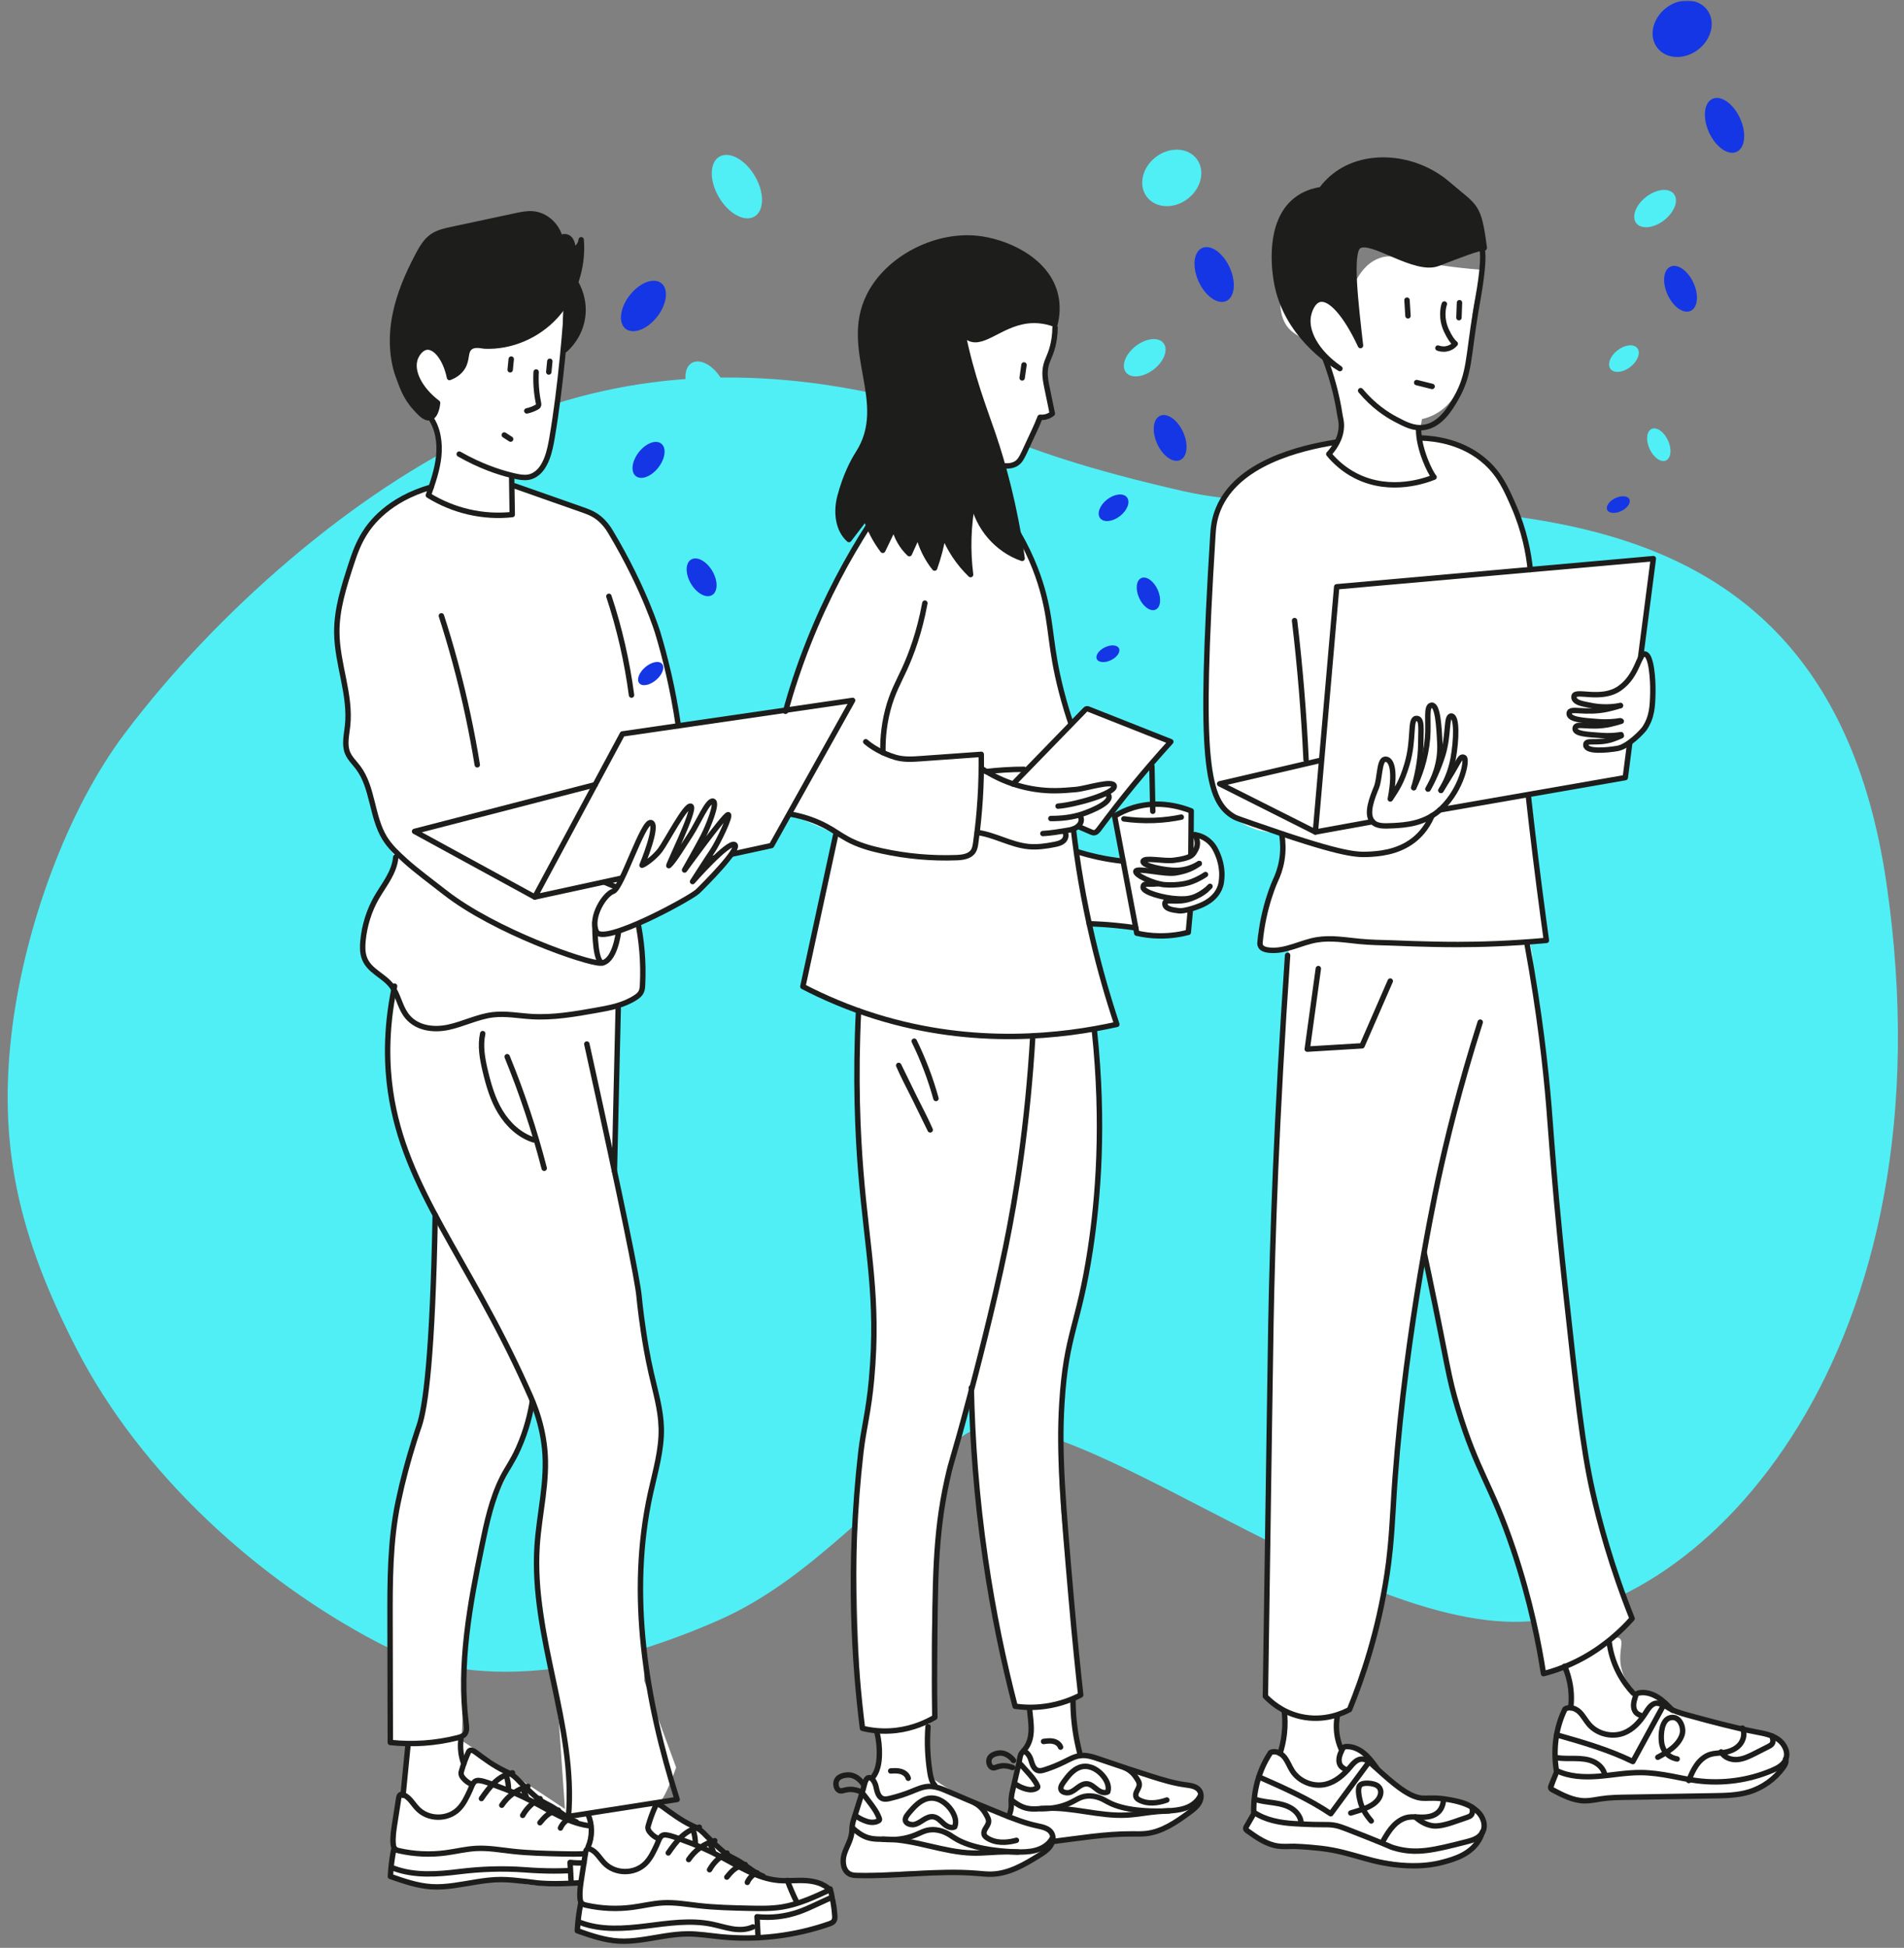 <svg width="528" height="540" viewBox="0 0 528 540" fill="none" xmlns="http://www.w3.org/2000/svg">
<rect x="0" y="0" width="528" height="540" fill="#808080" stroke="none"/>
<mask id="mask0" mask-type="alpha" maskUnits="userSpaceOnUse" x="0" y="0" width="528" height="540">
<rect width="528" height="540" fill="#C4C4C4"/>
</mask>
<g mask="url(#mask0)">
<path d="M328.227 136.184C382.916 148.638 504.351 115.438 523.152 244.987C541.952 374.536 472.998 448.092 421.817 449.597C370.637 451.103 291.013 382.03 267.493 397.784C243.535 413.832 225.623 437.664 199.094 449.253C170.75 461.635 134.291 470.859 104.457 455.181C72.23 438.244 39.307 409.239 21.093 373.68C5.372 342.99 -0.893 317.634 3.483 284.248C7.126 256.457 18.661 224.479 34.572 203.366C59.927 169.723 97.96 136.511 134.252 119.629C169.102 103.418 205.078 101.105 242.74 109.172C271.805 115.398 273.538 123.73 328.227 136.184Z" fill="#50EFF5"/>
<mask id="mask1" mask-type="alpha" maskUnits="userSpaceOnUse" x="0" y="0" width="528" height="540">
<rect width="528" height="540" fill="#C4C4C4"/>
</mask>
<g mask="url(#mask1)">
<path d="M124.26 80.527C122.568 81.512 111.744 87.811 111.604 99.432C111.497 108.633 118.168 114.706 119.346 115.745C120.213 117.33 121.273 119.73 121.701 122.814C122.493 128.599 120.523 133.151 119.581 135.036C107.322 138.721 102.621 145.351 101.037 148.007C99.548 150.503 98.563 153.213 97.343 156.597C95.662 161.257 94.056 165.691 93.627 171.422C93.263 176.263 93.895 180.13 94.901 186.364C95.929 192.737 96.668 193.508 96.529 197.278C96.358 201.841 95.169 203.373 95.951 206.822C96.69 210.078 98.071 210.185 100.234 214.181C103.585 220.372 101.925 223.135 105.041 230.054C105.898 231.94 107.322 234.628 109.741 237.595C108.681 240.209 107.29 243.422 105.512 247.021C103.381 251.316 102.557 252.419 101.733 255.172C100.448 259.435 99.431 262.82 101.047 265.605C102.546 268.186 105.287 268.497 108.628 273.36C108.885 273.734 109.078 274.045 109.206 274.249C108.703 276.626 107.996 280.504 107.686 285.324C106.572 302.687 111.604 316.44 114.495 324.12C115.727 327.397 117.697 332.142 120.652 337.68C120.77 347.877 120.609 364.436 118.671 380.696C117.814 387.819 116.915 392.489 116.562 394.203C114.452 404.7 112.686 407.87 110.887 415.314C108.842 423.733 108.639 430.663 108.232 444.534C108.167 446.762 108.178 454.421 108.21 469.641C108.21 472.405 108.232 480.32 108.242 483.052C109.881 483.234 111.519 483.416 113.157 483.598C112.697 488.3 112.225 493.013 111.765 497.715C111.358 497.683 110.951 497.64 110.544 497.608C110.17 502.546 109.795 507.484 109.42 512.432C109.035 515.014 108.649 517.595 108.275 520.176C111.305 521.387 115.866 522.811 121.498 523.036C128.457 523.315 128.382 521.408 135.909 521.365C144.079 521.312 147.366 523.54 156.659 522.576C158.533 522.383 160.053 522.115 161.006 521.933C161.081 523.85 161.081 525.96 160.942 528.242C160.781 530.813 160.482 533.158 160.107 535.247C167.077 537.518 173.03 537.989 177.741 537.775C181.821 537.593 182.816 537.004 187.999 536.639C195.344 536.125 195.89 537.121 205.462 537.25C205.462 537.25 219.616 537.432 227.422 534.283C229.188 533.565 230.869 532.698 230.869 532.698C231.008 532.623 231.137 532.558 231.276 532.483C232.443 527.128 231.383 524.525 230.131 523.143C226.222 518.805 218.256 523.925 208.577 519.512C205.879 518.281 205.644 517.488 199.798 512.668C195.643 509.24 189.84 504.763 182.42 499.911C184.208 499.547 187.5 490 187.5 490L178.673 466L177.77 427.5L149.993 393.624L151.5 411.5L148.5 432L155 477.5L156.659 501.5L128 482.5L129.5 449.5C129.5 449.5 134.5 417.5 137.5 414.5C140.5 411.5 147.5 389.5 147.5 389.5C147.5 389.5 176.671 438.9 178.673 425.479C180.439 413.622 183.48 406.885 182.538 393.624C182.399 391.718 182.356 392.071 180.193 378.875C177.163 360.345 176.96 357.828 175.279 348.102C174.24 342.072 172.623 333.235 170.3 322.417C170.739 307.839 171.167 293.261 171.606 278.694C173.448 278.233 175.621 277.333 177.056 275.405C180.45 270.853 176.639 264.748 176.703 254.679C176.724 251.284 177.185 246.999 178.801 242.029C190.525 239.48 202.25 236.931 213.974 234.382C215.719 231.479 217.464 228.576 219.199 225.684C223.407 227.527 227.604 229.358 231.811 231.201C228.76 245.296 225.709 259.382 222.657 273.477C227.807 275.716 232.946 277.965 238.096 280.204C236.5 314.5 240.538 337.209 241.79 352.858C242.358 360.023 244.007 368.71 242.283 380.128C241.683 384.102 240.688 388.515 239.574 396.988C239.574 396.988 238.717 403.5 238.107 410.837C237.208 421.741 237.069 446.484 239.189 479.121C240.527 479.474 241.865 479.838 243.204 480.192C243.803 482.816 243.9 485.012 243.868 486.576C243.814 488.964 243.76 491.824 242.133 492.627C241.673 492.852 241.202 492.863 240.859 492.831C237.861 500.2 236.79 504.302 236.415 506.723C236.298 507.505 236.223 508.266 235.912 509.487C235.088 512.646 233.974 513.525 233.857 516.042C233.814 516.91 233.782 518.12 234.552 518.88C235.323 519.619 236.501 519.555 236.962 519.523C238.996 519.405 257.187 518.323 264.95 518.591C271.534 518.816 271.02 520.037 275.11 519.555C282.53 518.677 288.13 514.221 291.738 510.536C299.715 508.78 306.107 508.448 310.518 508.469C313.87 508.491 315.411 508.715 317.906 508.308C324.769 507.184 329.716 502.771 332.842 499.215C332.939 498.133 332.714 497.394 332.521 496.955C330.894 493.281 324.769 494.652 313.923 491.363C312.66 490.978 312.778 490.967 306.439 488.921C303.495 487.968 301.096 487.208 299.544 486.715C298.891 481.488 298.238 476.261 297.584 471.034C293.58 471.966 289.565 472.887 285.56 473.819C286.128 476.014 286.578 479.174 285.56 482.559C284.918 484.69 283.944 486.094 283.558 486.672C281.738 489.446 279.875 494.33 279.725 503.628C276.813 502.632 273.644 501.368 270.303 499.782C265.496 497.49 261.395 494.995 257.99 492.638C257.872 487.411 257.765 482.184 257.647 476.946C258.193 476.657 258.74 476.357 259.286 476.068C258.065 462.079 257.808 444.502 260.57 424.547C262.551 410.259 265.656 397.705 268.975 387.155C269.639 411.887 272.776 438.161 279.565 465.4C280.207 467.97 280.871 470.509 281.556 473.015C283.676 473.315 286.546 473.487 289.875 473.026C294.201 472.426 297.563 471.012 299.747 469.888C297.916 455.299 296.578 442.863 295.614 433.213C293.869 415.775 293.526 409.166 293.741 401.261C294.019 391.257 295.079 383.674 295.764 378.811C298.559 359.209 301.375 357.721 303.655 341.118C305.561 327.258 305.293 315.904 305.111 308.203C304.897 299.195 304.212 291.494 303.516 285.56C305.593 285.035 307.67 284.51 309.737 283.985C307.178 274.677 304.63 265.38 302.071 256.072C306.375 256.457 310.679 256.843 314.994 257.229C315.09 257.721 315.176 258.214 315.272 258.707C316.964 259.328 319.887 260.131 323.527 259.874C326.086 259.692 328.153 259.049 329.577 258.471C329.77 256.35 329.962 254.219 330.155 252.098C331.311 251.937 333.988 251.38 336.076 249.152C339.234 245.789 338.935 240.83 337.65 237.702C337.329 236.92 336.044 234.06 332.982 232.261C332.093 231.736 331.268 231.436 330.68 231.254C330.583 229.112 330.487 226.959 330.38 224.817C328.528 223.981 324.737 222.578 319.801 222.857C314.608 223.156 310.861 225.17 309.137 226.241C309.651 230.429 310.176 234.617 310.69 238.805C306.664 238.141 302.627 237.467 298.602 236.802C298.387 234.21 298.173 231.618 297.959 229.026C299.758 229.647 301.567 230.258 303.366 230.879C310.486 222.471 317.606 214.052 324.727 205.644C316.943 202.613 309.159 199.571 301.375 196.539C299.929 197.91 298.484 199.281 297.038 200.652C295.593 194.408 293.452 185.143 290.796 173.778C287.156 158.161 286.888 157.144 285.775 154.873C280.517 144.14 272.444 138.153 274.532 133.344C274.789 132.754 276.085 129.755 278.58 129.145C279.693 128.877 280.421 129.241 281.481 128.706C283.012 127.945 283.558 126.178 283.847 125.31C284.586 123.082 285.914 120.03 288.451 115.681C289.586 115.338 290.721 114.995 291.845 114.653C289.212 108.151 289.597 103.856 290.486 101.103C290.925 99.732 291.61 98.35 291.963 95.972C292.456 92.577 291.888 89.674 291.321 87.757C263.012 76.082 253.161 77.999 249.553 82.209C245.227 87.254 250.335 95.04 248.097 118.873C247.54 124.775 247.058 129.691 245.174 135.989C241.705 147.6 236.405 154.091 232.068 160.978C227.208 168.69 221.383 180.376 217.85 197.203C207.946 198.542 198.042 199.87 188.138 201.209C186.724 188.12 183.748 178.03 181.35 171.379C179.24 165.541 177.356 161.782 174.551 156.19C169.925 146.957 168.137 145.276 166.788 144.237C163.48 141.709 161.242 141.88 153.511 139.267C148.308 137.499 144.218 135.7 141.648 134.49C141.659 133.568 141.67 132.658 141.68 131.737C142.965 132.24 145.449 132.979 147.762 131.93C150.171 130.837 151.167 128.374 151.606 127.302C153.672 122.204 155.867 105.645 157.323 83.205C146.648 76.146 133.843 74.946 124.26 80.527Z" fill="white"/>
<path d="M349.403 261.416C348.086 259.521 349.424 255.761 352.123 248.231C353.557 244.214 354.296 242.972 354.906 239.951C355.645 236.277 355.549 233.15 355.356 231.093C347.326 230.815 343.289 227.644 341.683 226.112C337.015 221.689 336.298 215.508 335.12 204.058C334.467 197.664 334.456 192.672 334.499 188.109C334.692 170.554 335.816 172.61 335.741 158.504C335.698 150.813 335.27 146.582 337.84 141.109C338.225 140.295 340.013 136.61 343.782 133.022C349.681 127.409 356.62 125.663 363.386 123.96C366.727 123.125 369.511 122.675 371.32 122.439C371.599 119.772 371.738 115.938 370.935 111.428C370.399 108.397 369.564 103.706 366.545 99.196C362.176 92.662 358.001 93.648 355.945 88.742C353.247 82.337 357.241 73.254 360.667 72.954C364.425 72.633 366.084 83.012 370.913 83.044C375.335 83.076 375.325 74.4 382.306 71.647C386.535 69.987 388.88 72.236 402.97 74.004C406.364 74.432 409.191 74.668 411.107 74.807C410.186 77.72 408.966 82.208 408.259 87.832C407.242 95.919 408.313 98.168 406.311 103.781C405.358 106.437 403.259 112.071 397.831 114.899C396.449 115.616 395.186 115.981 394.329 116.184C394.04 117.823 393.751 119.472 393.462 121.111C400.711 121.507 405.54 124.014 407.938 125.503C418.656 132.165 421.739 144.183 422.992 149.024C423.934 152.688 424.255 155.805 424.384 157.861C435.765 156.854 447.136 155.837 458.518 154.83C457.372 163.816 456.226 172.803 455.081 181.79C455.563 181.329 455.927 181.244 456.184 181.276C458.421 181.586 460.659 191.623 457.051 199.388C455.573 202.559 453.443 204.669 451.976 205.89C451.89 206.554 450.744 215.541 450.744 215.541L423.774 220.243C425.465 233.717 427.157 247.192 428.859 260.667C412.285 260.602 399.383 261.063 390.4 261.534C380.849 262.027 371.17 260.624 361.695 262.016C356.512 262.798 351.191 263.966 349.403 261.416Z" fill="white"/>
<path d="M356.144 474.418C356.337 476.1 356.433 478.253 356.144 480.738C355.898 482.848 355.438 484.658 354.966 486.104C354.035 485.312 352.879 485.312 352.365 485.858C351.979 486.265 352.022 486.876 352.043 487.058C351.08 488.429 349.977 490.282 349.12 492.617C347.654 496.612 347.557 500.168 347.686 502.396C347.011 503.703 346.337 505.009 345.662 506.327C346.165 506.905 346.872 507.655 347.804 508.437C348.135 508.716 350.106 510.365 352.193 511.233C355.041 512.411 357.729 511.993 358.917 511.854C360.727 511.64 361.005 511.854 375.374 514.328C392.205 517.242 393.586 517.252 395.471 517.081C405.032 516.213 408.512 512.282 409.422 511.136C410.204 510.162 412.099 507.794 411.51 505.352C410.76 502.246 406.413 500.886 402.709 499.718C399.208 498.615 396.135 498.336 393.993 498.294C391.659 497.394 388.768 496.034 385.717 493.956C383.094 492.167 381.027 490.303 379.443 488.686C379.528 487.465 379.154 486.726 378.939 486.383C377.858 484.68 375.085 484.037 372.173 485.055C371.477 483.512 370.588 481.017 370.556 477.91C370.513 472.994 372.686 470.466 371.723 469.277C370.877 468.217 367.59 468.313 356.144 474.418Z" fill="white"/>
<path d="M434.917 462.336C435.431 463.943 435.945 466.042 436.149 468.538C436.32 470.659 436.213 472.522 436.031 474.033C434.96 473.433 433.825 473.658 433.429 474.301C433.129 474.772 433.29 475.361 433.354 475.543C432.669 477.075 431.951 479.11 431.566 481.563C430.902 485.772 431.502 489.275 432.058 491.438C431.652 492.852 431.245 494.266 430.838 495.68C431.437 496.141 432.283 496.74 433.354 497.34C433.729 497.554 435.988 498.786 438.204 499.225C441.224 499.836 443.783 498.893 444.918 498.518C446.813 497.908 451.727 497.854 461.545 497.747C475.604 497.597 476.118 498.658 481.824 497.447C490.262 495.648 492.799 492.552 493.827 490.849C494.298 490.078 496.097 487.122 495.037 484.53C493.998 481.98 490.733 481.145 485.229 479.795C481.685 478.928 478.698 478.564 476.696 478.392C474.233 477.964 471.128 477.192 467.734 475.746C464.811 474.504 462.423 473.079 460.56 471.794C460.25 471.323 459.533 470.38 458.248 469.77C456.256 468.827 454.382 469.384 453.944 469.534C452.487 468.195 450.592 466.021 449.746 462.957C448.494 458.437 450.442 455.288 449.211 454.26C448.162 453.392 444.96 454.121 434.917 462.336Z" fill="white"/>
<path d="M423.933 260.602C426.385 267.672 424.436 274.141 421.202 284.895C420.196 288.237 410.924 318.207 398.439 317.993C394.713 317.928 392.904 315.218 382.957 302.204C362.143 274.966 357.335 270.146 356.854 259.692" fill="white"/>
<path d="M423.481 261.781C426.993 280.889 428.652 296.131 429.53 306.8C430.023 312.809 430.483 320.049 431.661 333.042C432.079 337.637 432.871 346.12 434.081 357.206C437.282 386.565 438.888 401.24 441.661 413.568C443.546 421.912 446.801 434.187 452.604 448.711C449.767 451.893 445.323 456.134 439.092 459.583C434.948 461.865 431.115 463.193 428.031 463.986C426.8 456.016 424.455 443.827 419.691 429.635C413.598 411.469 409.701 408.384 404.283 390.464C401.489 381.221 401.607 379.014 396.285 353.607C393.244 339.094 390.6 327.376 388.887 319.921" fill="white"/>
<path d="M423.481 261.781C426.993 280.889 428.652 296.131 429.53 306.8C430.023 312.809 430.483 320.049 431.661 333.042C432.079 337.637 432.871 346.12 434.081 357.206C437.282 386.565 438.888 401.24 441.661 413.568C443.546 421.912 446.801 434.187 452.604 448.711C449.767 451.893 445.323 456.134 439.092 459.583C434.948 461.865 431.115 463.193 428.031 463.986C426.8 456.016 424.455 443.827 419.691 429.635C413.598 411.469 409.701 408.384 404.283 390.464C401.489 381.221 401.607 379.014 396.285 353.607C393.244 339.094 390.6 327.376 388.887 319.921" stroke="#1D1E1B" stroke-width="1.5" stroke-miterlimit="10" stroke-linecap="round" stroke-linejoin="round"/>
<path d="M357.065 264.833C353.949 309.917 352.846 344.021 352.429 367.285C352.407 368.614 352.364 371.034 352.022 394.138C351.765 411.351 351.144 453.681 350.908 470.262C352.161 471.59 355.362 474.611 360.491 475.832C367.354 477.46 372.836 474.697 374.239 473.936C377.772 465.292 382.205 452.439 384.646 436.329C385.235 432.42 385.813 427.643 386.38 417.435C388.714 375.672 397.216 334.488 398.768 327.247C401.092 316.472 404.754 301.348 410.482 283.364" fill="white"/>
<path d="M357.065 264.833C353.949 309.917 352.846 344.021 352.429 367.285C352.407 368.614 352.364 371.034 352.022 394.138C351.765 411.351 351.144 453.681 350.908 470.262C352.161 471.59 355.362 474.611 360.491 475.832C367.354 477.46 372.836 474.697 374.239 473.936C377.772 465.292 382.205 452.439 384.646 436.329C385.235 432.42 385.813 427.643 386.38 417.435C388.714 375.672 397.216 334.488 398.768 327.247C401.092 316.472 404.754 301.348 410.482 283.364" stroke="#1D1E1B" stroke-width="1.5" stroke-miterlimit="10" stroke-linecap="round" stroke-linejoin="round"/>
<path d="M365.589 268.518C364.561 275.962 363.543 283.406 362.516 290.851C367.58 290.54 372.644 290.24 377.709 289.93C380.321 283.942 382.934 277.954 385.536 271.978" stroke="#1D1E1B" stroke-width="1.5" stroke-miterlimit="10" stroke-linecap="round" stroke-linejoin="round"/>
<path d="M459.016 472.212C457.731 472.565 456.971 473.851 456.264 474.975C454.797 477.289 452.87 479.442 450.322 480.438C447.014 481.734 442.934 480.717 440.621 478.017C439.679 476.914 439.015 475.564 437.955 474.568C436.895 473.572 435.193 473.004 433.983 473.808C431.413 479.056 430.685 485.055 431.606 490.828C435.139 492.574 439.251 492.745 443.18 492.445C447.11 492.135 451.018 491.385 454.958 491.406C457.817 491.417 460.654 491.845 463.459 492.37C465.815 492.82 468.16 493.345 470.537 493.656C477.593 494.577 484.884 493.591 491.426 490.806C492.936 490.164 494.531 489.318 495.184 487.807C496.041 485.826 494.874 483.437 493.107 482.195C491.34 480.952 489.135 480.556 487.004 480.149C480.708 478.928 474.509 477.235 468.331 475.554C466.168 474.965 463.963 474.354 462.11 473.101C461.447 472.662 459.787 471.998 459.016 472.212Z" stroke="#1D1E1B" stroke-width="1.5" stroke-miterlimit="10" stroke-linecap="round" stroke-linejoin="round"/>
<path d="M455.44 475.801C454.958 475.511 454.402 475.361 453.963 475.019C453.299 474.505 453.01 473.626 453.01 472.78C453.01 471.945 453.267 471.12 453.513 470.327C453.609 470.038 453.706 469.727 453.941 469.545C454.113 469.417 454.327 469.363 454.541 469.32C456.329 468.988 458.181 469.567 459.723 470.531C461.265 471.495 462.539 472.823 463.792 474.13" stroke="#1D1E1B" stroke-width="1.5" stroke-miterlimit="10" stroke-linecap="round" stroke-linejoin="round"/>
<path d="M431.691 480.952C438.876 482.998 446.103 485.065 452.806 488.354C455.611 483.212 458.405 478.071 461.211 472.93" stroke="#1D1E1B" stroke-width="1.5" stroke-miterlimit="10" stroke-linecap="round" stroke-linejoin="round"/>
<path d="M431.658 487.271C433.35 487.571 435.084 487.475 436.808 487.496C438.532 487.518 440.288 487.657 441.862 488.364C443.425 489.071 444.785 490.453 445.053 492.156C445.063 492.241 445.224 492.113 445.128 492.081" stroke="#1D1E1B" stroke-width="1.5" stroke-miterlimit="10" stroke-linecap="round" stroke-linejoin="round"/>
<path d="M468.311 493.613C468.921 492.102 469.574 490.581 470.527 489.253C471.48 487.936 472.786 486.8 474.36 486.34C475.463 486.018 476.63 486.029 477.765 485.879C479.457 485.665 481.159 485.044 482.326 483.801C483.493 482.559 483.986 480.599 483.204 479.078" stroke="#1D1E1B" stroke-width="1.5" stroke-miterlimit="10" stroke-linecap="round" stroke-linejoin="round"/>
<path d="M491.373 481.241C491.608 481.948 491.844 482.773 491.437 483.405C491.201 483.78 490.784 483.994 490.388 484.197C489.167 484.819 487.957 485.429 486.737 486.051C485.163 486.843 483.546 487.657 481.79 487.796C480.034 487.936 478.096 487.229 477.293 485.676" stroke="#1D1E1B" stroke-width="1.5" stroke-miterlimit="10" stroke-linecap="round" stroke-linejoin="round"/>
<path d="M431.615 491.374C431.123 492.584 430.63 493.795 430.138 495.005C430.052 495.219 429.956 495.466 430.031 495.69C430.106 495.948 430.373 496.097 430.609 496.226C433.404 497.704 436.337 499.214 439.496 499.236C441.016 499.247 442.526 498.904 444.036 498.679C446.487 498.315 448.982 498.272 451.455 498.24C459.357 498.111 467.27 497.972 475.171 497.843C478.469 497.79 481.81 497.726 484.968 496.783C488.791 495.637 492.206 493.195 494.53 489.949C495.022 489.264 495.472 488.407 495.161 487.625" stroke="#1D1E1B" stroke-width="1.5" stroke-miterlimit="10" stroke-linecap="round" stroke-linejoin="round"/>
<path d="M377.375 487.679C376.058 487.85 375.127 489.028 374.27 490.046C372.504 492.134 370.298 494.009 367.643 494.651C364.184 495.487 360.287 493.923 358.36 490.924C357.578 489.703 357.096 488.278 356.186 487.143C355.266 486.008 353.67 485.215 352.353 485.847C349.088 490.699 347.556 496.547 347.674 502.385C350.94 504.602 354.987 505.33 358.917 505.566C368.178 506.112 367.932 505.545 370.726 506.145C371.776 506.369 374.281 507.366 379.26 509.347C386.187 512.1 385.363 511.939 386.476 512.271C392.708 514.146 397.515 512.925 406.927 510.525C408.458 510.14 410.16 509.551 411.06 508.062C412.184 506.209 411.338 503.692 409.764 502.214C408.19 500.746 406.541 499.932 404.004 499.354C396.113 497.565 395.567 499.343 392.023 497.918C388.746 496.601 385.299 493.484 380.298 488.975C379.87 488.578 378.746 487.496 377.375 487.679Z" stroke="#1D1E1B" stroke-width="1.5" stroke-miterlimit="10" stroke-linecap="round" stroke-linejoin="round"/>
<path d="M373.352 490.743C372.923 490.389 372.388 490.164 371.992 489.768C371.403 489.168 371.232 488.258 371.349 487.422C371.467 486.587 371.831 485.815 372.185 485.055C372.313 484.776 372.463 484.487 372.72 484.337C372.902 484.23 373.127 484.209 373.341 484.198C375.15 484.112 376.917 484.937 378.309 486.105C379.701 487.272 380.782 488.761 381.842 490.228" stroke="#1D1E1B" stroke-width="1.5" stroke-miterlimit="10" stroke-linecap="round" stroke-linejoin="round"/>
<path d="M349.119 492.617C355.961 495.626 362.835 498.658 369.034 502.824C372.514 498.111 375.983 493.398 379.463 488.696" stroke="#1D1E1B" stroke-width="1.5" stroke-miterlimit="10" stroke-linecap="round" stroke-linejoin="round"/>
<path d="M348.23 498.872C349.869 499.397 351.603 499.547 353.306 499.804C355.008 500.061 356.732 500.436 358.188 501.357C359.644 502.278 360.8 503.831 360.833 505.545C360.833 505.631 361.004 505.524 360.918 505.481" stroke="#1D1E1B" stroke-width="1.5" stroke-miterlimit="10" stroke-linecap="round" stroke-linejoin="round"/>
<path d="M383.662 510.15C384.476 508.737 385.322 507.323 386.457 506.134C387.581 504.956 389.037 504.013 390.643 503.767C391.778 503.595 392.934 503.767 394.08 503.777C395.868 503.799 397.624 503.552 398.887 502.331C399.241 501.999 400.172 500.971 400.311 498.893" stroke="#1D1E1B" stroke-width="1.5" stroke-miterlimit="10" stroke-linecap="round" stroke-linejoin="round"/>
<path d="M408.201 501.036C408.34 501.775 408.458 502.621 407.976 503.189C407.687 503.531 407.248 503.681 406.831 503.831C405.546 504.281 404.25 504.72 402.965 505.159C399.989 506.188 398.361 506.241 397.837 506.209C396.895 506.156 394.817 505.845 392.473 503.713" stroke="#1D1E1B" stroke-width="1.5" stroke-miterlimit="10" stroke-linecap="round" stroke-linejoin="round"/>
<path d="M347.621 502.921C346.968 504.056 346.315 505.181 345.662 506.316C345.544 506.52 345.426 506.745 345.458 506.98C345.501 507.248 345.737 507.43 345.951 507.58C348.521 509.423 351.219 511.318 354.345 511.779C355.855 511.993 357.386 511.865 358.917 511.854C358.917 511.854 362.129 511.94 366.337 512.422C375.32 513.461 380.385 516.813 390.321 517.21C394.068 517.36 397.205 517.038 400.257 516.213C403.233 515.41 407.827 514.103 410.139 510.076C410.653 509.198 410.932 508.394 411.082 507.859" stroke="#1D1E1B" stroke-width="1.5" stroke-miterlimit="10" stroke-linecap="round" stroke-linejoin="round"/>
<path d="M354.967 486.104C355.438 484.669 355.898 482.858 356.145 480.738C356.434 478.253 356.337 476.089 356.145 474.418" stroke="#1D1E1B" stroke-width="1.5" stroke-miterlimit="10" stroke-linecap="round" stroke-linejoin="round"/>
<path d="M372.003 485.097C371.382 483.705 370.643 481.552 370.6 478.874C370.579 477.707 370.686 476.668 370.847 475.79" stroke="#1D1E1B" stroke-width="1.5" stroke-miterlimit="10" stroke-linecap="round" stroke-linejoin="round"/>
<path d="M435.57 473.454C435.719 472.33 435.794 471.012 435.709 469.556C435.537 466.321 434.649 463.707 433.867 461.929" stroke="#1D1E1B" stroke-width="1.5" stroke-miterlimit="10" stroke-linecap="round" stroke-linejoin="round"/>
<path d="M452.903 469.384C451.704 468.099 450.258 466.289 448.995 463.911C447.207 460.547 446.532 457.43 446.254 455.32" stroke="#1D1E1B" stroke-width="1.5" stroke-miterlimit="10" stroke-linecap="round" stroke-linejoin="round"/>
<path d="M311.662 227.012C314.018 227.344 316.876 227.569 320.099 227.441C322.937 227.323 325.453 226.969 327.583 226.53" stroke="#1D1D1B" stroke-width="1.5" stroke-miterlimit="10" stroke-linecap="round" stroke-linejoin="round"/>
<path d="M231.799 231.211C228.748 245.307 225.696 259.392 222.645 273.488C228.501 276.53 235.268 279.454 242.924 281.832C270.344 290.326 294.895 287.284 309.714 283.985C307.315 276.798 305.024 268.904 303.011 260.345C300.431 249.367 298.75 239.105 297.658 229.808" stroke="#1D1D1B" stroke-width="1.5" stroke-miterlimit="10" stroke-linecap="round" stroke-linejoin="round"/>
<path d="M286.413 287.166C284.968 311.866 281.766 331.564 278.907 345.553C275.481 362.359 270.31 381.939 268.918 387.176C263.918 406.092 264.143 403.554 262.654 410.259C259.207 425.811 259.346 438.975 259.164 460.815C259.11 467.178 259.174 472.458 259.239 476.079C256.915 477.439 253.232 479.164 248.5 479.721C244.677 480.17 241.444 479.699 239.174 479.142C236.947 461.404 235.062 434.766 238.713 402.718C239.474 396.013 240.876 391.45 241.69 382.399C243.735 359.713 240.502 347.16 238.703 324.741C237.868 314.383 237.14 299.131 238.082 280.226" stroke="#1D1D1B" stroke-width="1.5" stroke-miterlimit="10" stroke-linecap="round" stroke-linejoin="round"/>
<path d="M283.965 101.167C283.794 102.367 283.622 103.567 283.451 104.766" stroke="#1D1D1B" stroke-width="1.5" stroke-miterlimit="10" stroke-linecap="round" stroke-linejoin="round"/>
<path d="M380.617 227.783C375.338 228.736 370.06 229.69 364.781 230.654" stroke="#1D1D1B" stroke-width="1.5" stroke-miterlimit="10" stroke-linecap="round" stroke-linejoin="round"/>
<path d="M451.954 205.922C451.536 209.136 451.129 212.36 450.712 215.573C433.57 218.561 416.417 221.55 399.275 224.538" stroke="#1D1D1B" stroke-width="1.5" stroke-miterlimit="10" stroke-linecap="round" stroke-linejoin="round"/>
<path d="M454.922 182.443C456.11 173.253 457.299 164.063 458.487 154.873L370.679 162.671L364.769 230.654C355.925 226.198 347.081 221.753 338.227 217.297C347.649 215.102 357.071 212.917 366.493 210.721" stroke="#1D1D1B" stroke-width="1.5" stroke-miterlimit="10" stroke-linecap="round" stroke-linejoin="round"/>
<path d="M367.424 99.389C369.094 103.77 370.679 109.093 371.6 115.242C371.674 115.766 372.017 116.784 371.974 118.166C371.889 121.583 369.972 124.26 368.495 125.878C370.058 127.763 372.488 130.151 376.011 131.929C385.765 136.867 395.722 133.065 397.682 132.272C396.611 131.073 393.394 124.463 393.394 119.105" stroke="#1D1D1B" stroke-width="1.5" stroke-miterlimit="10" stroke-linecap="round" stroke-linejoin="round"/>
<path d="M377.32 108.299C380.89 112.581 384.6 114.955 387.03 116.238C389.782 117.703 392.072 118.85 394.75 118.509C399.416 117.93 402.201 113.172 403.867 110.241C407.62 103.62 407.136 98.816 409.211 86.505C410.093 81.293 411.609 73.566 411.073 69.28" stroke="#1D1D1B" stroke-width="1.5" stroke-miterlimit="10" stroke-linecap="round" stroke-linejoin="round"/>
<path d="M390.178 83.209C390.263 84.655 390.36 86.112 390.445 87.558" stroke="#1D1D1B" stroke-width="1.5" stroke-miterlimit="10" stroke-linecap="round" stroke-linejoin="round"/>
<path d="M404.732 83.917C404.678 85.299 404.636 86.691 404.582 88.073" stroke="#1D1D1B" stroke-width="1.5" stroke-miterlimit="10" stroke-linecap="round" stroke-linejoin="round"/>
<path d="M398.75 96.491C399.103 96.62 400.024 96.92 401.159 96.695C402.572 96.416 403.354 95.538 403.557 95.292C402.744 94.649 401.984 93.463 401.159 91.739C399.51 88.29 400.206 85.116 400.538 84.281" stroke="#1D1D1B" stroke-width="1.5" stroke-miterlimit="10" stroke-linecap="round" stroke-linejoin="round"/>
<path d="M392.857 106.059C394.284 106.416 395.717 106.773 397.144 107.13" stroke="#1D1D1B" stroke-width="1.5" stroke-miterlimit="10" stroke-linecap="round" stroke-linejoin="round"/>
<path d="M370.295 122.611C360.509 124.164 343.067 128.384 337.842 141.12C336.632 144.065 336.461 146.539 336.354 148.189C332.425 211.342 334.545 222.224 342.425 226.562C342.8 226.766 344.395 227.323 347.596 228.437C370.798 236.534 375.616 237.038 379.385 236.845C381.901 236.716 387.437 236.47 391.987 232.925C393.262 231.939 395.521 229.872 397.127 226.134" stroke="#1D1D1B" stroke-width="1.5" stroke-miterlimit="10" stroke-linecap="round" stroke-linejoin="round"/>
<path d="M394.125 121.422C398.001 121.561 405.935 122.461 412.241 128.299C416.01 131.78 417.712 135.647 419.672 140.092C422.777 147.129 423.912 153.491 424.372 157.915" stroke="#1D1D1B" stroke-width="1.5" stroke-miterlimit="10" stroke-linecap="round" stroke-linejoin="round"/>
<path d="M358.998 172.043C360.518 184.865 361.578 197.739 362.189 210.636" stroke="#1D1D1B" stroke-width="1.5" stroke-miterlimit="10" stroke-linecap="round" stroke-linejoin="round"/>
<path d="M355.519 231.757C355.755 233.321 355.926 235.677 355.466 238.462C355.07 240.84 354.341 242.715 353.731 244C353.731 244 350.262 251.412 349.406 261.416C349.384 261.716 349.406 262.273 349.952 262.744C350.412 263.151 351.226 263.344 352.039 263.419C356.601 263.858 360.669 261.288 365.22 260.538C369.138 259.885 373.132 260.613 377.051 260.988C379.985 261.266 382.983 261.331 385.97 261.406C386.548 261.416 395.842 261.855 404.343 261.845C410.371 261.845 418.669 261.62 428.83 260.709C428.53 258.567 428.241 256.425 427.952 254.272C426.442 243.047 425.082 231.939 423.862 220.95" stroke="#1D1D1B" stroke-width="1.5" stroke-miterlimit="10" stroke-linecap="round" stroke-linejoin="round"/>
<path d="M115.136 99.378C115.618 98.039 116.828 96.368 118.391 96.229C120.714 96.015 123.519 99.228 124.654 104.659C125.8 104.22 127.417 103.363 128.391 101.66C129.601 99.528 128.937 97.6 130.233 96.4C131.517 95.222 133.605 95.908 134.408 95.94C141.711 96.24 149.077 93.102 154.12 87.553C159.163 81.994 161.797 74.121 161.165 66.474C161.058 67.759 160.126 68.916 158.938 69.237C158.831 68.166 158.692 67.031 157.996 66.238C157.3 65.445 155.854 65.338 155.383 66.281C154.602 62.553 151.325 59.565 147.696 59.286C146.143 59.169 144.601 59.501 143.07 59.822C137.117 61.086 131.153 62.371 125.19 63.646C123.305 64.053 121.357 64.481 119.772 65.627C118.059 66.859 116.945 68.798 115.928 70.704C113.134 75.974 110.714 81.533 109.557 87.435C108.401 93.337 108.572 99.646 110.8 105.205C111.303 106.448 112.298 109.929 115.104 113.003C116.378 114.395 117.909 116.216 119.344 115.756C121.057 115.209 121.335 111.846 121.346 111.696C116.303 107.861 113.883 102.881 115.136 99.378Z" fill="#1D1D1B" stroke="#1D1D1B" stroke-width="1.5" stroke-miterlimit="10" stroke-linecap="round" stroke-linejoin="round"/>
<path d="M157.302 83.194C156.809 90.488 155.578 106.78 153.094 121.325C152.559 124.464 151.552 130.184 147.741 131.919C146.252 132.604 144.7 132.497 141.659 131.726C138.158 130.848 133.147 129.198 127.344 125.888" stroke="#1D1D1B" stroke-width="1.5" stroke-miterlimit="10" stroke-linecap="round" stroke-linejoin="round"/>
<path d="M119.354 115.756C121.474 118.776 122.041 122.75 121.666 126.488C121.281 130.216 120.039 133.783 118.797 137.307C125.746 141.623 134.022 143.53 142.052 142.651C141.999 139.277 141.945 135.914 141.892 132.54" stroke="#1D1D1B" stroke-width="1.5" stroke-miterlimit="10" stroke-linecap="round" stroke-linejoin="round"/>
<path d="M148.681 103.127C148.531 105.944 148.734 108.794 149.291 111.546C149.355 111.868 149.42 112.221 149.27 112.5C149.163 112.692 148.991 112.799 148.809 112.896C147.942 113.367 147.032 113.71 146.09 113.913" stroke="#1D1D1B" stroke-width="1.5" stroke-miterlimit="10" stroke-linecap="round" stroke-linejoin="round"/>
<path d="M141.768 99.55C141.671 100.535 141.575 101.531 141.479 102.517" stroke="#1D1D1B" stroke-width="1.5" stroke-miterlimit="10" stroke-linecap="round" stroke-linejoin="round"/>
<path d="M152.471 100.161C152.374 101.146 152.278 102.142 152.182 103.128" stroke="#1D1D1B" stroke-width="1.5" stroke-miterlimit="10" stroke-linecap="round" stroke-linejoin="round"/>
<path d="M139.84 120.597C140.429 120.972 141.007 121.358 141.596 121.732" stroke="#1D1D1B" stroke-width="1.5" stroke-miterlimit="10" stroke-linecap="round" stroke-linejoin="round"/>
<path d="M171.5 258.5C171.5 258.5 170.5 267 166.5 267C162.5 267 137.222 258.204 123.5 247.5C120.015 244.781 115.212 241.205 112.428 238.666C110.318 236.749 108.188 234.8 106.678 232.347C103.027 226.402 103.477 218.272 99.269 212.735C98.262 211.406 96.999 210.239 96.367 208.675C95.457 206.383 96.11 203.78 96.378 201.306C97.352 192.619 93.466 184.093 93.401 175.342C93.348 168.915 95.35 162.681 97.32 156.598C98.455 153.116 99.397 150.642 101.014 148.007C102.684 145.297 107.588 138.474 119.559 135.036" stroke="#1D1D1B" stroke-width="1.5" stroke-miterlimit="10" stroke-linecap="round" stroke-linejoin="round"/>
<path d="M165 255.5C164.887 258.854 165.174 267.803 167.449 266.849" stroke="#1D1D1B" stroke-width="1.5"/>
<path d="M142.73 134.715C148.941 136.9 155.14 139.085 161.35 141.259C162.699 141.731 164.059 142.213 165.258 143.016C167.506 144.526 168.727 146.486 169.327 147.482C178.738 163.217 182.421 175.481 182.421 175.481C184.381 182.015 186.586 190.702 188.117 201.199" stroke="#1D1D1B" stroke-width="1.5" stroke-miterlimit="10" stroke-linecap="round" stroke-linejoin="round"/>
<path d="M148.297 248.681L172.602 203.47L236.437 194.172L213.952 234.403L148.297 248.681Z" stroke="#1D1D1B" stroke-width="1.5" stroke-miterlimit="10" stroke-linecap="round" stroke-linejoin="round"/>
<path d="M148.298 248.681L114.967 230.482L165.033 217.543" stroke="#1D1D1B" stroke-width="1.5" stroke-miterlimit="10" stroke-linecap="round" stroke-linejoin="round"/>
<path d="M109.75 237.617C109.375 241.944 106.452 245.286 104.375 248.917C102.362 252.452 101.088 256.522 100.671 260.721C100.51 262.37 100.489 264.105 101.056 265.626C102.405 269.247 106.41 270.393 108.637 273.381C110.339 275.673 110.864 278.865 112.502 281.222C115.168 285.056 120.082 285.688 124.279 284.799C128.477 283.91 132.46 281.821 136.7 281.318C140.254 280.9 143.83 281.607 147.396 281.821C153.392 282.186 159.366 281.136 165.298 280.086C169.088 279.422 172.985 278.705 176.315 276.498C176.904 276.112 177.493 275.641 177.814 274.966C178.103 274.356 178.157 273.627 178.189 272.931C178.489 266.815 177.975 260.646 176.679 254.701" stroke="#1D1D1B" stroke-width="1.5" stroke-miterlimit="10" stroke-linecap="round" stroke-linejoin="round"/>
<path d="M122.404 170.725C123.732 174.849 125.017 179.144 126.227 183.632C128.936 193.636 130.916 203.158 132.351 212.027" stroke="#1D1D1B" stroke-width="1.5" stroke-miterlimit="10" stroke-linecap="round" stroke-linejoin="round"/>
<path d="M168.852 165.316C171.796 174.196 173.895 183.386 175.126 192.694" stroke="#1D1D1B" stroke-width="1.5" stroke-miterlimit="10" stroke-linecap="round" stroke-linejoin="round"/>
<path d="M292.583 90.788C292.561 93.027 292.229 94.772 291.93 95.972C291.094 99.271 290.024 100.107 289.831 102.859C289.713 104.455 290.045 106.041 290.366 107.615C290.848 109.961 291.33 112.307 291.823 114.652C291.555 114.877 291.169 115.134 290.677 115.349C289.735 115.745 288.889 115.723 288.428 115.681C288.225 116.184 287.957 116.859 287.615 117.662C287.047 118.969 286.587 119.933 286.426 120.276C283.632 126.124 283.289 127.816 281.458 128.705C280.923 128.962 279.981 129.284 278.557 129.145" stroke="#1D1D1B" stroke-width="1.5" stroke-miterlimit="10" stroke-linecap="round" stroke-linejoin="round"/>
<path d="M266.853 91.827C267.185 92.416 267.742 93.209 268.684 93.712C272.838 95.961 278.074 89.021 286.415 88.828C289.134 88.763 291.319 89.438 292.55 89.899C293.075 87.735 293.481 84.618 292.539 81.212C289.916 71.743 278.727 66.87 270.815 66.088C259.262 64.953 246.103 71.668 240.974 82.101C233.544 97.215 247.035 111.642 237.955 125.728C236.51 127.966 234.465 131.929 232.955 137.585C231.852 141.73 232.238 146.689 235.428 149.571C236.981 147.546 238.523 145.522 240.075 143.497C241.135 146.754 242.741 149.828 244.808 152.559C245.857 150.374 246.895 148.2 247.945 146.015C248.576 148.853 250.065 151.488 252.174 153.491C252.988 151.691 253.791 149.892 254.604 148.103C255.418 151.52 256.992 154.744 259.176 157.486C260.268 154.412 261.093 151.242 261.628 148.028C263.298 152.259 265.879 156.137 269.155 159.296C268.288 152.527 268.502 145.608 269.798 138.902C271.093 146.111 276.522 152.42 283.449 154.798C281.361 139.963 278.106 128.491 275.408 120.533C272.881 113.099 269.509 104.798 266.853 91.827C265.718 86.257 265.065 81.598 264.701 78.427Z" fill="#1D1D1B"/>
<path d="M266.853 91.827C267.185 92.416 267.742 93.209 268.684 93.712C272.838 95.961 278.074 89.021 286.415 88.828C289.134 88.763 291.319 89.438 292.55 89.899C293.075 87.735 293.481 84.618 292.539 81.212C289.916 71.743 278.727 66.87 270.815 66.088C259.262 64.953 246.103 71.668 240.974 82.101C233.544 97.215 247.035 111.642 237.955 125.728C236.51 127.966 234.465 131.929 232.955 137.585C231.852 141.73 232.238 146.689 235.428 149.571C236.981 147.546 238.523 145.522 240.075 143.497C241.135 146.754 242.741 149.828 244.808 152.559C245.857 150.374 246.895 148.2 247.945 146.015C248.576 148.853 250.065 151.488 252.174 153.491C252.988 151.691 253.791 149.892 254.604 148.103C255.418 151.52 256.992 154.744 259.176 157.486C260.268 154.412 261.093 151.242 261.628 148.028C263.298 152.259 265.879 156.137 269.155 159.296C268.288 152.527 268.502 145.608 269.798 138.902C271.093 146.111 276.522 152.42 283.449 154.798C281.361 139.963 278.106 128.491 275.408 120.533C272.881 113.099 269.509 104.798 266.853 91.827ZM266.853 91.827C265.718 86.257 265.065 81.598 264.701 78.427" stroke="#1D1D1B" stroke-width="1.5" stroke-miterlimit="10" stroke-linecap="round" stroke-linejoin="round"/>
<path d="M272.123 212.991C278.162 217.061 285.378 219.257 292.605 219.214C294.533 219.204 296.46 219.043 298.387 218.871C301.225 218.625 309 216 309 218C309 220 298.28 223.102 293.408 223.488" stroke="#1D1D1B" stroke-width="1.5" stroke-miterlimit="10" stroke-linecap="round" stroke-linejoin="round"/>
<path d="M307 220C309.5 222 302.799 224.795 300.037 225.695C297.264 226.605 294.33 226.926 291.418 226.916" stroke="#1D1D1B" stroke-width="1.5" stroke-miterlimit="10" stroke-linecap="round" stroke-linejoin="round"/>
<path d="M219.189 225.695C223.419 226.444 226.674 227.773 229.083 229.058C231.577 230.386 232.37 231.157 234.907 232.561C237.905 234.221 241.246 235.185 244.597 235.913C251.353 237.391 258.291 238.023 265.197 237.766C266.953 237.702 268.966 237.434 269.908 235.956C270.337 235.292 270.454 234.478 270.572 233.696C271.718 225.566 272.232 217.34 272.114 209.125C266.568 209.521 261.011 209.917 255.465 210.313C253.066 210.485 250.614 210.646 248.312 209.96C244.576 208.835 241.76 207.079 240.079 205.633" stroke="#1D1D1B" stroke-width="1.5" stroke-miterlimit="10" stroke-linecap="round" stroke-linejoin="round"/>
<path d="M240.889 145.704C235.225 154.519 229.283 165.37 224.186 178.234C221.552 184.896 219.475 191.258 217.826 197.192" stroke="#1D1D1B" stroke-width="1.5" stroke-miterlimit="10" stroke-linecap="round" stroke-linejoin="round"/>
<path d="M256.478 167.202C254.979 175.374 252.677 181.437 250.803 185.528C249.122 189.202 247.431 192.062 246.178 196.914C244.936 201.724 244.786 205.879 244.85 208.664" stroke="#1D1D1B" stroke-width="1.5" stroke-miterlimit="10" stroke-linecap="round" stroke-linejoin="round"/>
<path d="M282.348 147.835C286.373 154.787 288.397 160.839 289.5 165.166C291.716 173.885 291.192 179.422 294.286 191.494C295.282 195.382 296.288 198.542 297.005 200.631" stroke="#1D1D1B" stroke-width="1.5" stroke-miterlimit="10" stroke-linecap="round" stroke-linejoin="round"/>
<path d="M330.24 236.931C330.272 232.892 330.304 228.844 330.336 224.806C327.702 223.767 321.482 221.764 314.437 223.852C312.306 224.484 310.518 225.363 309.094 226.241C311.139 237.059 313.184 247.888 315.24 258.706C316.942 259.092 319.094 259.435 321.567 259.456C324.801 259.488 327.531 258.995 329.533 258.471C329.726 256.35 329.919 254.218 330.112 252.098" stroke="#1D1D1B" stroke-width="1.5" stroke-miterlimit="10" stroke-linecap="round" stroke-linejoin="round"/>
<path d="M319.682 224.912C319.596 220.746 319.521 216.579 319.436 212.402" stroke="#1D1D1B" stroke-width="1.5" stroke-miterlimit="10" stroke-linecap="round" stroke-linejoin="round"/>
<path d="M289.197 231.082C291.424 230.964 293.641 230.589 295.846 230.225C296.457 230.118 297.067 230.022 297.656 229.808C298.641 229.454 299.572 228.715 299.808 227.697C299.947 227.119 299.797 226.423 299.294 226.101" stroke="#1D1D1B" stroke-width="1.5" stroke-miterlimit="10" stroke-linecap="round" stroke-linejoin="round"/>
<path d="M273.428 213.902C276.929 213.495 280.462 213.281 283.985 213.27" stroke="#1D1D1B" stroke-width="1.5" stroke-miterlimit="10" stroke-linecap="round" stroke-linejoin="round"/>
<path d="M280.934 217.351C287.572 210.517 294.21 203.694 300.849 196.86C300.988 196.721 301.138 196.571 301.33 196.518C301.534 196.464 301.748 196.55 301.951 196.625C309.532 199.624 317.102 202.623 324.682 205.622C317.648 213.345 311.009 221.432 304.778 229.819C304.403 230.322 303.943 230.868 303.322 230.858C303.065 230.858 302.829 230.75 302.594 230.654C301.384 230.14 300.185 229.615 298.975 229.101" stroke="#1D1D1B" stroke-width="1.5" stroke-miterlimit="10" stroke-linecap="round" stroke-linejoin="round"/>
<path d="M270.998 230.783C275.88 231.425 280.313 234.221 285.217 234.692C287.615 234.917 290.024 234.585 292.391 234.114C293.322 233.932 294.307 233.696 294.982 233.032C295.656 232.357 295.838 231.104 295.099 230.504" stroke="#1D1D1B" stroke-width="1.5" stroke-miterlimit="10" stroke-linecap="round" stroke-linejoin="round"/>
<path d="M298.953 236.181C300.613 236.695 302.422 237.177 304.36 237.606C306.898 238.163 309.275 238.516 311.448 238.752" stroke="#1D1D1B" stroke-width="1.5" stroke-miterlimit="10" stroke-linecap="round" stroke-linejoin="round"/>
<path d="M302.037 256.072C304.403 256.157 306.887 256.307 309.478 256.564C311.374 256.746 313.204 256.971 314.95 257.228" stroke="#1D1D1B" stroke-width="1.5" stroke-miterlimit="10" stroke-linecap="round" stroke-linejoin="round"/>
<path d="M331.376 231.415C331.644 231.908 332.254 233.139 331.965 234.543C331.955 234.596 331.848 235.11 331.558 235.614C330.83 236.899 330.671 237.847 325.5 238.5C322.684 238.853 317.324 237.572 316.999 238.773C316.673 239.975 322.886 241.301 326.173 241.291C328.989 241.28 331.216 240.209 332.554 239.395" stroke="#1D1D1B" stroke-width="1.5" stroke-miterlimit="10" stroke-linecap="round" stroke-linejoin="round"/>
<path d="M332.564 239.395C330.819 240.691 328.999 241.5 325.999 242C322.999 242.5 315.499 240.5 314.999 241.5C314.499 242.5 319.921 245.029 322.96 245.265C325.999 245.5 328.656 245.018 329.662 244.697C330.83 244.333 332.478 243.669 334.299 242.448" stroke="#1D1D1B" stroke-width="1.5" stroke-miterlimit="10" stroke-linecap="round" stroke-linejoin="round"/>
<path d="M321.002 245C318.336 245.343 317.02 244.596 317 246C316.98 247.404 322.769 249.003 326.516 249.174C328.026 249.249 329.546 249.302 331.399 248.585C333.401 247.814 334.782 246.55 335.553 245.725" stroke="#1D1D1B" stroke-width="1.5" stroke-miterlimit="10" stroke-linecap="round" stroke-linejoin="round"/>
<path d="M334.374 246.839C333.496 247.503 332.158 248.392 330.402 249.067C326.365 250.609 323.072 248.919 323.036 250.459C322.999 252 325.083 252.254 327 252.5C327.685 252.586 329.749 252.27 332.393 251.241C333.561 250.791 337.233 249.356 338.422 245.682C338.7 244.836 338.753 244.129 338.807 243.379C338.85 242.812 339.032 240.037 337.704 236.91C337.265 235.881 336.751 234.671 335.616 233.536C334.021 231.95 332.244 231.543 331.408 231.415" stroke="#1D1D1B" stroke-width="1.5" stroke-miterlimit="10" stroke-linecap="round" stroke-linejoin="round"/>
<path d="M157.195 75.482C157.023 82.648 156.852 89.814 156.67 96.98C157.548 96.198 160.91 93.027 161.574 87.693C162.163 82.948 160.246 79.392 159.593 78.299C158.79 77.357 157.998 76.414 157.195 75.482Z" fill="#1D1D1B" stroke="#1D1D1B" stroke-width="1.5" stroke-miterlimit="10" stroke-linecap="round" stroke-linejoin="round"/>
<path d="M362.944 86.922C363.06 86.489 363.879 83.508 365.913 83.001C368.92 82.251 373.296 87.228 377.277 95.8C375.976 84.237 374.193 69.941 376.786 68.208C380.295 65.872 392.321 75.492 398.752 73.03C405.183 70.567 409.577 68.775 411.61 68.743C410.003 56.421 409.23 57.688 401.509 51.03C393.037 43.727 380.313 42.215 371.773 47.584C369.2 49.202 367.455 51.157 366.385 52.584C364.438 52.858 361.807 53.566 359.406 55.458C351.387 61.779 353.575 75.434 353.941 77.738C356.322 92.65 369.113 100.704 371.571 102.183C365.074 97.755 361.652 91.657 362.944 86.922Z" fill="#1D1D1B" stroke="#1D1D1B" stroke-width="1.5" stroke-miterlimit="10" stroke-linecap="round" stroke-linejoin="round"/>
<path d="M269.35 384.723C269.639 398.926 270.742 414.886 273.268 432.206C275.442 447.169 278.343 460.826 281.502 473.026C283.622 473.326 286.491 473.497 289.821 473.037C294.147 472.437 297.509 471.023 299.693 469.898C299.019 463.761 298.044 454.517 297.07 443.249C294.747 416.525 293.601 402.868 294.468 388.976C295.657 369.696 299.115 367.671 302.348 346.452C304.468 332.528 306.267 311.855 303.473 285.57" stroke="#1D1D1B" stroke-width="1.5" stroke-miterlimit="10" stroke-linecap="round" stroke-linejoin="round"/>
<path d="M257.954 313.237C255.041 307.282 252.129 301.326 249.217 295.36C251.38 300.373 255.791 308.224 257.954 313.237Z" stroke="#1D1D1B" stroke-width="1.5" stroke-miterlimit="10" stroke-linecap="round" stroke-linejoin="round"/>
<path d="M253.525 288.645C256.02 293.743 258.044 299.066 259.553 304.529" stroke="#1D1D1B" stroke-width="1.5" stroke-miterlimit="10" stroke-linecap="round" stroke-linejoin="round"/>
<path d="M449.361 195.607C448.58 195.864 447.434 196.207 446.031 196.528C439.532 198.007 435.286 195.978 435.142 197.739C434.998 199.5 439.008 199.753 443.312 200.074C445.774 200.256 447.852 200.042 449.297 199.806" stroke="#1D1D1B" stroke-width="1.5" stroke-miterlimit="10" stroke-linecap="round" stroke-linejoin="round"/>
<path d="M449.599 199.945C448.892 200.17 447.865 200.481 446.601 200.759C440.755 202.066 437.109 200.161 436.804 201.83C436.5 203.5 440.284 203.608 444.149 203.898C446.366 204.069 448.229 203.876 449.535 203.662" stroke="#1D1D1B" stroke-width="1.5" stroke-miterlimit="10" stroke-linecap="round" stroke-linejoin="round"/>
<path d="M449.623 203.962C449.087 204.208 448.317 204.54 447.353 204.883C442.899 206.458 439.545 204.758 439.772 206.629C440 208.5 445.5 208 448.5 207.5C451.5 207 455.501 202.762 456.068 201.905C458.167 198.756 458.274 195.639 458.349 191.998C458.424 188.388 457.964 181.565 456.154 181.308C454.42 181.061 454.27 187.242 449.109 190.841C444.023 194.375 436.852 191.129 436.5 193C436.149 194.871 439.483 195.2 440.554 195.447C444.248 196.303 447.406 195.971 449.376 195.596" stroke="#1D1D1B" stroke-width="1.5" stroke-miterlimit="10" stroke-linecap="round" stroke-linejoin="round"/>
<path d="M392.039 218.357C392.853 215.712 394 210.831 394 206C394 202.326 394.5 199 392.703 199.174C390.905 199.347 392.232 204.894 390.197 211.802C388.677 216.976 387.274 218.844 385.55 221.5C387.242 212.62 385.55 210.217 384 210.5C382.45 210.783 382.66 215.915 381.707 218.261C380.572 221.067 378.687 225.577 380.614 227.783C381.771 229.111 383.784 229.026 386.246 228.908C389.683 228.726 395.283 228.437 399.812 224.066C405.476 218.593 407 210.5 406 210C405 209.5 404.716 210.731 402.703 214.073C401.429 216.183 400.347 217.918 399.598 219.107" stroke="#1D1D1B" stroke-width="1.5" stroke-miterlimit="10" stroke-linecap="round" stroke-linejoin="round"/>
<path d="M399.586 219.119C400.753 217.191 402.231 214.234 402.948 210.421C403.944 205.044 404.066 198.629 402.5 198.5C400.934 198.371 401.845 203.652 400.1 209.286C398.815 213.42 397.198 216.634 396.01 218.733" stroke="#1D1D1B" stroke-width="1.5" stroke-miterlimit="10" stroke-linecap="round" stroke-linejoin="round"/>
<path d="M396.01 218.732C397.424 216.29 399.544 211.813 399.287 206.168C399.051 201.187 398.69 195.354 397 195.5C395.31 195.646 396.257 200.095 395.871 204.615C395.368 210.528 393.559 215.23 392.049 218.368" stroke="#1D1D1B" stroke-width="1.5" stroke-miterlimit="10" stroke-linecap="round" stroke-linejoin="round"/>
<path d="M236.865 504.014C236.673 504.635 236.469 505.267 236.373 505.91C236.255 506.702 236.287 507.505 236.169 508.309C235.88 510.365 234.66 512.154 234.082 514.146C233.503 516.139 233.846 518.741 235.741 519.588C236.394 519.888 237.133 519.92 237.85 519.93C248.889 520.22 259.95 518.431 270.956 519.341C272.327 519.459 273.708 519.609 275.078 519.566C279.832 519.406 284.137 516.878 288.173 514.361C289.287 513.664 290.432 512.936 291.203 511.865C291.974 510.794 292.285 509.284 291.61 508.148C290.818 506.82 289.083 506.477 287.573 506.156C284.308 505.46 281.181 504.239 278.087 502.996C273.076 500.982 268.098 498.904 263.151 496.752C261.331 495.959 259.425 495.145 257.444 495.252C255.795 495.338 254.264 496.066 252.733 496.677C250.795 497.458 248.804 498.09 246.769 498.572C246.095 498.733 245.377 498.872 244.735 498.615C243.461 498.112 243.204 496.473 242.883 495.134C242.69 494.341 241.908 492.596 240.838 492.842C239.895 493.056 239.606 495.284 239.371 496.023C238.546 498.69 237.7 501.357 236.865 504.014Z" stroke="#1D1D1B" stroke-width="1.5" stroke-miterlimit="10" stroke-linecap="round" stroke-linejoin="round"/>
<path d="M252.506 502.064C253.951 500.361 255.739 498.679 257.956 498.497C260.311 498.304 262.506 499.889 263.834 501.839C264.755 503.199 265.376 504.956 264.744 506.466C263.716 506.969 262.495 506.305 261.65 505.545C260.804 504.774 259.979 503.831 258.844 503.66C257.87 503.51 256.917 503.981 256.082 504.506C255.247 505.031 254.422 505.641 253.448 505.813C252.699 505.941 251.36 505.652 251.093 504.806C250.803 503.863 251.96 502.706 252.506 502.064Z" stroke="#1D1D1B" stroke-width="1.5" stroke-miterlimit="10" stroke-linecap="round" stroke-linejoin="round"/>
<path d="M236.391 506.745C237.633 507.859 238.982 508.898 240.566 509.412C242.312 509.979 244.196 509.851 246.038 509.894C254.014 510.065 261.648 513.493 269.636 513.707C272.794 513.793 275.953 513.375 279.111 513.375C282.58 513.375 286.285 513.814 289.294 512.1C290.375 511.479 291.317 510.579 291.874 509.465" stroke="#1D1D1B" stroke-width="1.5" stroke-miterlimit="10" stroke-linecap="round" stroke-linejoin="round"/>
<path d="M238.983 496.837C239.583 497.619 240.183 498.39 240.782 499.172C241.96 500.704 243.159 502.267 243.823 504.088C243.877 504.238 243.93 504.41 243.855 504.549C243.812 504.645 243.716 504.71 243.62 504.763C242.624 505.352 241.36 505.288 240.268 504.913C238.983 504.474 237.934 503.906 237.217 503.296" stroke="#1D1D1B" stroke-width="1.5" stroke-miterlimit="10" stroke-linecap="round" stroke-linejoin="round"/>
<path d="M244.789 509.883C248.419 510.236 251.085 509.669 252.894 509.058C255.325 508.233 256.385 507.259 258.58 507.237C261.374 507.194 263.451 508.715 264.276 509.272C267.06 511.136 272.145 513.096 282.285 513.428" stroke="#1D1D1B" stroke-width="1.5" stroke-miterlimit="10" stroke-linecap="round" stroke-linejoin="round"/>
<path d="M270.262 499.793C271.086 500.254 272.414 501.175 273.313 502.792C273.774 503.628 274.362 504.442 274.084 505.395C273.784 506.466 272.671 507.344 272.874 508.437C273.013 509.208 273.881 509.647 274.47 509.936C277.146 511.265 280.337 510.611 281.868 510.183" stroke="#1D1D1B" stroke-width="1.5" stroke-miterlimit="10" stroke-linecap="round" stroke-linejoin="round"/>
<path d="M238.986 496.837C237.241 496.023 235.903 495.991 234.971 496.13C233.911 496.29 233.312 496.698 232.669 496.344C231.898 495.926 231.599 494.609 231.973 493.666C232.626 492.027 235.164 492.06 235.314 492.06C237.798 492.124 239.265 494.427 239.436 494.695" stroke="#1D1D1B" stroke-width="1.5" stroke-miterlimit="10" stroke-linecap="round" stroke-linejoin="round"/>
<path d="M247.004 490.956C247.957 490.892 248.942 490.838 249.852 491.117C250.773 491.395 251.629 492.06 251.865 492.981" stroke="#1D1D1B" stroke-width="1.5" stroke-miterlimit="10" stroke-linecap="round" stroke-linejoin="round"/>
<path d="M291.704 510.547C299.124 509.637 306.511 508.373 313.974 508.405C315.27 508.416 316.576 508.459 317.872 508.309C322.326 507.805 326.202 505.117 329.82 502.46C330.827 501.721 331.844 500.95 332.487 499.89C333.129 498.829 333.311 497.383 332.604 496.366C331.769 495.166 330.11 494.984 328.664 494.791C325.538 494.373 322.508 493.452 319.51 492.51C314.649 490.978 309.82 489.382 305.002 487.711C303.224 487.101 301.383 486.469 299.52 486.715C297.978 486.919 296.586 487.711 295.194 488.407C293.428 489.286 291.597 490.025 289.723 490.625C289.102 490.828 288.427 491.01 287.806 490.817C286.564 490.442 286.211 488.911 285.815 487.679C285.579 486.94 284.712 485.355 283.716 485.665C282.849 485.944 282.742 488.054 282.571 488.772C281.971 491.342 281.382 493.902 280.783 496.462C280.643 497.062 280.504 497.672 280.461 498.283C280.386 499.311 280.461 499.847 280.451 500.554C280.429 501.293 280.29 502.343 279.701 503.639" stroke="#1D1D1B" stroke-width="1.5" stroke-miterlimit="10" stroke-linecap="round" stroke-linejoin="round"/>
<path d="M295.357 493.495C296.588 491.792 298.151 490.078 300.228 489.735C302.434 489.382 304.608 490.71 305.999 492.456C306.963 493.666 307.68 495.273 307.199 496.74C306.267 497.286 305.079 496.751 304.222 496.097C303.366 495.433 302.53 494.609 301.449 494.523C300.517 494.448 299.65 494.973 298.911 495.519C298.162 496.076 297.434 496.708 296.534 496.933C295.839 497.115 294.564 496.933 294.243 496.162C293.879 495.305 294.896 494.127 295.357 493.495Z" stroke="#1D1D1B" stroke-width="1.5" stroke-miterlimit="10" stroke-linecap="round" stroke-linejoin="round"/>
<path d="M280.539 499.065C281.781 500.018 283.13 500.907 284.661 501.271C286.353 501.678 288.109 501.421 289.843 501.325C297.37 500.907 304.801 503.574 312.328 503.199C315.315 503.049 318.249 502.428 321.226 502.203C324.491 501.946 328.014 502.096 330.712 500.264C331.686 499.6 332.511 498.69 332.95 497.597" stroke="#1D1D1B" stroke-width="1.5" stroke-miterlimit="10" stroke-linecap="round" stroke-linejoin="round"/>
<path d="M283.075 489.168C283.642 489.8 284.209 490.421 284.766 491.053C285.88 492.285 287.015 493.549 287.7 495.059C287.753 495.188 287.807 495.327 287.764 495.455C287.732 495.541 287.657 495.605 287.582 495.659C286.768 496.227 285.676 496.259 284.713 496.012C283.578 495.713 282.646 495.295 281.982 494.823" stroke="#1D1D1B" stroke-width="1.5" stroke-miterlimit="10" stroke-linecap="round" stroke-linejoin="round"/>
<path d="M288.664 501.4C292.101 501.475 294.574 500.747 296.234 500.04C298.461 499.086 299.392 498.101 301.448 497.908C304.071 497.673 306.138 498.947 306.962 499.418C309.714 500.972 314.65 502.439 324.222 502.021" stroke="#1D1D1B" stroke-width="1.5" stroke-miterlimit="10" stroke-linecap="round" stroke-linejoin="round"/>
<path d="M311.906 490.057C312.72 490.432 314.037 491.192 314.99 492.659C315.482 493.409 316.093 494.138 315.911 495.059C315.707 496.087 314.722 496.997 314.99 498.015C315.183 498.733 316.028 499.086 316.596 499.311C319.219 500.361 322.164 499.515 323.577 499.011" stroke="#1D1D1B" stroke-width="1.5" stroke-miterlimit="10" stroke-linecap="round" stroke-linejoin="round"/>
<path d="M280.796 490.003C279.179 489.393 277.98 489.457 277.156 489.65C276.213 489.864 275.71 490.271 275.121 490.003C274.404 489.682 274.04 488.525 274.318 487.657C274.789 486.147 277.059 485.997 277.198 485.987C279.425 485.869 280.892 487.829 281.064 488.064" stroke="#1D1D1B" stroke-width="1.5" stroke-miterlimit="10" stroke-linecap="round" stroke-linejoin="round"/>
<path d="M283.791 485.408C284.969 484.197 285.59 482.698 285.825 481.198C286.072 479.699 285.954 478.199 285.815 476.7C285.729 475.736 285.622 474.782 285.515 473.818" stroke="#1D1D1B" stroke-width="1.5" stroke-miterlimit="10" stroke-linecap="round" stroke-linejoin="round"/>
<path d="M289.381 482.784C290.27 482.656 291.19 482.538 292.079 482.731C292.957 482.923 293.814 483.491 294.103 484.348" stroke="#1D1D1B" stroke-width="1.5" stroke-miterlimit="10" stroke-linecap="round" stroke-linejoin="round"/>
<path d="M299.577 486.736C299.438 486.007 299.256 485.29 299.084 484.572C298.057 480.213 297.532 475.585 297.553 471.033" stroke="#1D1D1B" stroke-width="1.5" stroke-miterlimit="10" stroke-linecap="round" stroke-linejoin="round"/>
<path d="M242.109 492.649C243.416 490.957 243.79 488.729 243.855 486.597C243.919 484.455 243.694 482.302 243.191 480.213" stroke="#1D1D1B" stroke-width="1.5" stroke-miterlimit="10" stroke-linecap="round" stroke-linejoin="round"/>
<path d="M257.349 478.692C257.038 482.902 257.22 487.154 257.873 491.321C258.077 492.628 258.366 494.009 259.276 494.973" stroke="#1D1D1B" stroke-width="1.5" stroke-miterlimit="10" stroke-linecap="round" stroke-linejoin="round"/>
<path d="M162.732 289.437C172.829 335.184 176.78 354.818 177.219 359.37C177.219 359.402 177.24 359.573 177.262 359.809C177.444 361.651 178.022 367.093 179.253 374.108C179.606 376.101 180.035 378.286 180.602 380.76C181.737 385.762 183.247 390.732 183.375 395.831C183.536 401.947 181.705 407.934 180.388 413.932C174.189 442.049 179.06 471.291 187.776 498.861C177.733 500.425 167.69 501.999 157.646 503.563C159.766 478.392 147.271 453.66 148.952 428.467C149.552 419.524 151.94 410.623 151.04 401.7C150.205 393.335 147.229 387.358 145.912 384.423C129.669 348.337 112.163 329.732 108.266 302.429C107.345 295.938 106.767 286.052 109.422 273.391" stroke="#1D1D1B" stroke-width="1.5" stroke-miterlimit="10" stroke-linecap="round" stroke-linejoin="round"/>
<path d="M120.691 336.887C119.953 375.715 118.025 390.014 116.227 395.306C115.959 396.088 114.257 400.972 112.436 407.848C111.762 410.376 111.077 413.215 110.391 416.482C108.121 427.353 108.143 438.557 108.164 449.665C108.186 460.794 108.207 471.923 108.239 483.062C114.481 483.737 120.831 483.287 126.923 481.745C127.651 481.563 128.433 481.327 128.904 480.716C129.503 479.945 129.396 478.842 129.268 477.856C127.191 461.436 130.306 444.834 133.625 428.628C134.964 422.073 136.377 415.443 139.397 409.498C140.66 407.013 142.127 405.181 143.765 401.497C146.067 396.345 147.095 391.707 147.619 388.504" stroke="#1D1D1B" stroke-width="1.5" stroke-miterlimit="10" stroke-linecap="round" stroke-linejoin="round"/>
<path d="M111.766 497.736C112.226 493.034 112.697 488.321 113.158 483.619" stroke="#1D1D1B" stroke-width="1.5" stroke-miterlimit="10" stroke-linecap="round" stroke-linejoin="round"/>
<path d="M127.823 482.237C127.705 483.18 127.641 484.455 127.845 485.943C128.016 487.154 128.316 488.171 128.605 488.953" stroke="#1D1D1B" stroke-width="1.5" stroke-miterlimit="10" stroke-linecap="round" stroke-linejoin="round"/>
<path d="M133.861 286.545C133.111 289.972 133.765 293.529 134.578 296.945C135.51 300.866 136.655 304.797 138.765 308.267C140.874 311.738 144.043 314.747 147.994 316.011" stroke="#1D1D1B" stroke-width="1.5" stroke-miterlimit="10" stroke-linecap="round" stroke-linejoin="round"/>
<path d="M140.643 292.95C144.765 303.029 148.202 313.365 150.911 323.873" stroke="#1D1D1B" stroke-width="1.5" stroke-miterlimit="10" stroke-linecap="round" stroke-linejoin="round"/>
<path d="M170.385 324.569C170.738 309.563 171.081 294.546 171.434 279.54" stroke="#1D1D1B" stroke-width="1.5" stroke-miterlimit="10" stroke-linecap="round" stroke-linejoin="round"/>
<path d="M182.142 511.447C181.285 513.289 180.407 515.185 178.994 516.599C175.942 519.652 170.557 519.588 167.58 516.471C166.306 515.143 165.374 513.322 163.704 512.647C163.426 512.54 163.115 512.465 162.848 512.615C162.526 512.797 162.441 513.225 162.376 513.6C162.002 515.999 161.627 518.409 161.252 520.809C160.974 522.619 160.685 524.461 160.856 526.293C160.899 526.732 160.974 527.182 161.242 527.525C161.563 527.932 162.087 528.071 162.569 528.178C166.777 529.121 171.135 529.313 175.396 528.746C178.233 528.371 181.028 527.664 183.876 527.514C187.217 527.343 190.536 527.932 193.866 528.307C198.448 528.821 203.052 528.917 207.656 529.024C210.761 529.088 213.877 529.163 216.939 528.66C221.554 527.9 225.89 525.886 230.152 523.894C228.342 522.105 225.762 521.473 223.278 521.344C220.804 521.216 218.31 521.526 215.836 521.301C209.915 520.766 204.68 517.253 199.369 514.478C196.243 512.84 192.998 511.436 189.69 510.258C188.137 509.712 186.36 508.887 184.722 508.694C183.041 508.491 182.816 509.99 182.142 511.447Z" stroke="#1D1D1B" stroke-width="1.5" stroke-miterlimit="10" stroke-linecap="round" stroke-linejoin="round"/>
<path d="M161.029 533.019C166.79 535.172 173.107 534.69 179.178 533.94C185.248 533.191 191.426 532.205 197.433 533.437C199.328 533.823 201.191 534.433 203.097 534.744C205.003 535.054 207.026 535.022 208.793 534.197" stroke="#1D1D1B" stroke-width="1.5" stroke-miterlimit="10" stroke-linecap="round" stroke-linejoin="round"/>
<path d="M161.029 527.771C160.526 530.234 160.215 532.741 160.098 535.258C163.834 536.565 167.614 537.882 171.543 538.118C173.61 538.246 175.676 538.064 177.732 537.786C182.09 537.186 186.415 536.125 190.816 536.125C193.814 536.125 196.79 536.618 199.767 536.918C209.896 537.946 220.228 536.725 229.896 533.373C230.41 533.191 230.967 532.976 231.267 532.494C231.535 532.045 231.524 531.477 231.481 530.941C231.299 528.478 230.871 526.025 230.218 523.658" stroke="#1D1D1B" stroke-width="1.5" stroke-miterlimit="10" stroke-linecap="round" stroke-linejoin="round"/>
<path d="M218.342 521.301C219.134 523.432 220.034 525.51 221.051 527.524" stroke="#1D1D1B" stroke-width="1.5" stroke-miterlimit="10" stroke-linecap="round" stroke-linejoin="round"/>
<path d="M182.549 509.69C181.661 509.326 180.858 508.726 180.237 507.955C179.969 507.633 179.733 507.248 179.69 506.819C179.658 506.509 179.744 506.198 179.84 505.898C180.333 504.195 180.943 502.535 181.671 500.928C181.746 500.757 181.821 500.586 181.96 500.468C182.41 500.039 183.106 500.403 183.609 500.768C186.211 502.685 188.834 504.624 191.725 506.016C192.528 506.402 193.363 506.755 194.091 507.28C194.819 507.805 195.44 508.48 196.072 509.133C197.079 510.161 198.128 511.136 199.188 512.111C200.012 512.861 200.837 513.621 201.758 514.221C202.668 514.81 203.663 515.249 204.616 515.785C207.015 517.145 209.06 519.191 211.629 520.133" stroke="#1D1D1B" stroke-width="1.5" stroke-miterlimit="10" stroke-linecap="round" stroke-linejoin="round"/>
<path d="M185.324 513.685C186.427 512.089 187.573 510.504 188.975 509.197C190.378 507.89 192.08 506.873 193.943 506.594C193.997 506.584 193.89 506.498 193.901 506.562" stroke="#1D1D1B" stroke-width="1.5" stroke-miterlimit="10" stroke-linecap="round" stroke-linejoin="round"/>
<path d="M190.967 515.528C192.691 512.957 195.314 511.061 198.215 510.29" stroke="#1D1D1B" stroke-width="1.5" stroke-miterlimit="10" stroke-linecap="round" stroke-linejoin="round"/>
<path d="M196.77 518.344C197.894 516.341 199.596 514.703 201.598 513.707" stroke="#1D1D1B" stroke-width="1.5" stroke-miterlimit="10" stroke-linecap="round" stroke-linejoin="round"/>
<path d="M201.557 520.381C202.563 519.159 203.655 517.874 205.122 517.403C205.636 517.231 206.193 517.178 206.664 516.889" stroke="#1D1D1B" stroke-width="1.5" stroke-miterlimit="10" stroke-linecap="round" stroke-linejoin="round"/>
<path d="M207.242 521.847C207.767 520.637 208.763 519.662 209.94 519.191" stroke="#1D1D1B" stroke-width="1.5" stroke-miterlimit="10" stroke-linecap="round" stroke-linejoin="round"/>
<path d="M192.207 507.302C192.625 508.534 192.839 509.84 192.839 511.147" stroke="#1D1D1B" stroke-width="1.5" stroke-miterlimit="10" stroke-linecap="round" stroke-linejoin="round"/>
<path d="M196.898 511.146C197.252 511.853 197.552 512.582 197.809 513.321" stroke="#1D1D1B" stroke-width="1.5" stroke-miterlimit="10" stroke-linecap="round" stroke-linejoin="round"/>
<path d="M201.117 513.728C201.556 514.424 201.963 515.153 202.338 515.892" stroke="#1D1D1B" stroke-width="1.5" stroke-miterlimit="10" stroke-linecap="round" stroke-linejoin="round"/>
<path d="M210.228 537.207C210.131 535.258 210.024 533.319 209.928 531.37C213.868 531.788 217.894 531.316 221.652 529.977C223.194 529.431 224.693 528.746 226.181 528.049C227.637 527.375 229.093 526.71 230.549 526.036" stroke="#1D1D1B" stroke-width="1.5" stroke-miterlimit="10" stroke-linecap="round" stroke-linejoin="round"/>
<path d="M163.044 506.102C157.53 505.288 152.594 502.021 147.572 499.397C144.446 497.758 141.201 496.355 137.893 495.176C136.34 494.63 134.563 493.805 132.925 493.613C131.212 493.42 130.998 494.919 130.323 496.365C129.467 498.208 128.589 500.103 127.175 501.517C124.124 504.57 118.738 504.506 115.762 501.389C114.498 500.061 113.556 498.24 111.886 497.565C111.607 497.458 111.297 497.383 111.029 497.533C110.708 497.715 110.622 498.143 110.558 498.518C110.183 500.918 109.809 503.328 109.434 505.727C109.155 507.537 108.866 509.379 109.038 511.211C109.081 511.65 109.155 512.1 109.423 512.443C109.744 512.85 110.269 512.989 110.751 513.096C114.959 514.039 119.316 514.231 123.578 513.664C126.415 513.289 129.21 512.582 132.058 512.432C135.398 512.261 138.717 512.85 142.047 513.225C146.63 513.739 151.234 513.835 155.838 513.942C158.001 513.985 160.174 514.039 162.326 513.889" stroke="#1D1D1B" stroke-width="1.5" stroke-miterlimit="10" stroke-linecap="round" stroke-linejoin="round"/>
<path d="M109.207 517.948C114.967 520.101 121.284 519.619 127.355 518.869C133.244 518.141 139.336 517.905 145.611 518.366C146.349 518.42 148.598 518.602 151.703 518.666C154.348 518.719 156.532 518.655 157.988 518.591" stroke="#1D1D1B" stroke-width="1.5" stroke-miterlimit="10" stroke-linecap="round" stroke-linejoin="round"/>
<path d="M109.197 512.71C108.694 515.174 108.383 517.68 108.266 520.198C112.002 521.504 115.782 522.822 119.711 523.057C121.778 523.186 123.844 523.004 125.9 522.725C130.258 522.126 134.583 521.065 138.984 521.065C140.119 521.065 141.254 521.14 142.378 521.237C145.28 521.504 147.4 521.783 147.935 521.858C150.141 522.179 153.942 522.404 160.987 521.954" stroke="#1D1D1B" stroke-width="1.5" stroke-miterlimit="10" stroke-linecap="round" stroke-linejoin="round"/>
<path d="M130.729 494.619C129.84 494.255 129.037 493.655 128.416 492.884C128.149 492.563 127.913 492.177 127.87 491.749C127.838 491.438 127.924 491.127 128.02 490.827C128.513 489.124 129.123 487.464 129.851 485.857C129.926 485.686 130.001 485.515 130.14 485.397C130.59 484.968 131.286 485.333 131.789 485.697C134.391 487.614 137.014 489.553 139.905 490.945C140.708 491.331 141.543 491.684 142.271 492.209C142.999 492.734 143.62 493.409 144.252 494.062C145.258 495.091 146.308 496.065 147.368 497.04C148.192 497.79 149.016 498.55 149.937 499.15C150.847 499.739 151.843 500.178 152.796 500.714C155.194 502.074 157.239 504.12 159.809 505.063" stroke="#1D1D1B" stroke-width="1.5" stroke-miterlimit="10" stroke-linecap="round" stroke-linejoin="round"/>
<path d="M133.504 498.615C134.607 497.019 135.752 495.434 137.155 494.127C138.558 492.82 140.26 491.803 142.123 491.524C142.177 491.513 142.069 491.428 142.08 491.492" stroke="#1D1D1B" stroke-width="1.5" stroke-miterlimit="10" stroke-linecap="round" stroke-linejoin="round"/>
<path d="M139.145 500.457C140.868 497.886 143.492 495.99 146.393 495.219" stroke="#1D1D1B" stroke-width="1.5" stroke-miterlimit="10" stroke-linecap="round" stroke-linejoin="round"/>
<path d="M144.945 503.274C146.07 501.271 147.772 499.632 149.774 498.636" stroke="#1D1D1B" stroke-width="1.5" stroke-miterlimit="10" stroke-linecap="round" stroke-linejoin="round"/>
<path d="M149.732 505.309C150.739 504.088 151.831 502.802 153.298 502.331C153.812 502.16 154.369 502.106 154.84 501.817" stroke="#1D1D1B" stroke-width="1.5" stroke-miterlimit="10" stroke-linecap="round" stroke-linejoin="round"/>
<path d="M155.418 506.776C155.943 505.566 156.938 504.591 158.116 504.12" stroke="#1D1D1B" stroke-width="1.5" stroke-miterlimit="10" stroke-linecap="round" stroke-linejoin="round"/>
<path d="M140.387 492.231C140.804 493.463 141.018 494.77 141.018 496.076" stroke="#1D1D1B" stroke-width="1.5" stroke-miterlimit="10" stroke-linecap="round" stroke-linejoin="round"/>
<path d="M145.074 496.076C145.428 496.783 145.727 497.511 145.984 498.251" stroke="#1D1D1B" stroke-width="1.5" stroke-miterlimit="10" stroke-linecap="round" stroke-linejoin="round"/>
<path d="M149.293 498.668C149.732 499.364 150.139 500.093 150.514 500.832" stroke="#1D1D1B" stroke-width="1.5" stroke-miterlimit="10" stroke-linecap="round" stroke-linejoin="round"/>
<path d="M158.383 521.89C158.286 520.026 158.19 518.163 158.094 516.31C159.368 516.449 160.663 516.492 161.938 516.438" stroke="#1D1D1B" stroke-width="1.5" stroke-miterlimit="10" stroke-linecap="round" stroke-linejoin="round"/>
<path d="M163.071 512.058C164.324 509.219 164.313 505.802 163.061 502.975" stroke="#1D1D1B" stroke-width="1.5" stroke-miterlimit="10" stroke-linecap="round" stroke-linejoin="round"/>
<ellipse rx="5.785" ry="9.613" transform="matrix(-0.863 0.506 -0.506 -0.863 204.349 51.739)" fill="#50EFF5"/>
<ellipse rx="4.83" ry="8.026" transform="matrix(0.789 0.615 0.615 -0.789 178.435 84.825)" fill="#1436E5"/>
<ellipse rx="4.83" ry="8.026" transform="matrix(-0.863 0.506 -0.506 -0.863 195.903 107.551)" fill="#50EFF5"/>
<ellipse rx="3.442" ry="5.719" transform="matrix(0.789 0.615 0.615 -0.789 179.852 127.494)" fill="#1436E5"/>
<ellipse rx="3.442" ry="5.719" transform="matrix(-0.863 0.506 -0.506 -0.863 194.566 160.046)" fill="#1436E5"/>
<ellipse rx="2.324" ry="4.144" transform="matrix(-0.648 -0.762 0.762 -0.648 180.442 186.733)" fill="#1436E5"/>
<ellipse rx="7.184" ry="8.82" transform="matrix(0.626 0.798 0.777 -0.605 324.944 49.323)" fill="#50EFF5"/>
<ellipse rx="4.796" ry="7.952" transform="matrix(-0.903 0.394 -0.416 -0.926 336.702 76.105)" fill="#1436E5"/>
<ellipse rx="4.023" ry="6.703" transform="matrix(0.626 0.799 0.777 -0.605 317.444 99.178)" fill="#50EFF5"/>
<ellipse rx="4.004" ry="6.639" transform="matrix(-0.903 0.394 -0.416 -0.926 324.494 121.405)" fill="#1436E5"/>
<ellipse rx="2.867" ry="4.777" transform="matrix(0.626 0.799 0.777 -0.605 308.801 140.767)" fill="#1436E5"/>
<ellipse rx="2.854" ry="4.731" transform="matrix(-0.903 0.394 -0.416 -0.926 318.47 164.633)" fill="#1436E5"/>
<ellipse rx="1.937" ry="3.464" transform="matrix(-0.454 -0.908 0.884 -0.433 307.236 181.238)" fill="#1436E5"/>
<ellipse rx="7.184" ry="8.82" transform="matrix(0.626 0.798 0.777 -0.605 466.479 7.971)" fill="#1436E5"/>
<ellipse rx="4.796" ry="7.952" transform="matrix(-0.903 0.394 -0.416 -0.926 478.235 34.753)" fill="#1436E5"/>
<ellipse rx="4.023" ry="6.704" transform="matrix(0.626 0.799 0.777 -0.605 458.979 57.826)" fill="#50EFF5"/>
<ellipse rx="4.004" ry="6.639" transform="matrix(-0.903 0.394 -0.416 -0.926 466.029 80.053)" fill="#1436E5"/>
<ellipse rx="2.867" ry="4.777" transform="matrix(0.626 0.799 0.777 -0.605 450.339 99.415)" fill="#50EFF5"/>
<ellipse rx="2.854" ry="4.731" transform="matrix(-0.903 0.394 -0.416 -0.926 460.005 123.281)" fill="#50EFF5"/>
<ellipse rx="1.937" ry="3.464" transform="matrix(-0.454 -0.908 0.884 -0.433 448.771 139.886)" fill="#1436E5"/>
</g>
<path d="M380.264 504.822C378.674 502.948 377.616 501.322 377.076 498.874C376.904 498.095 376.395 495.805 377.111 494.959C377.966 493.948 380.963 494.371 381.893 494.994C383.378 495.987 383.054 497.817 382.033 499.041C380.263 501.163 377.089 501.798 374.588 502.614" stroke="#1D1E1B" stroke-width="1.5" stroke-linecap="round" stroke-linejoin="round"/>
<path d="M465.089 487.636C462.503 487.14 461.014 485.399 460.745 482.801C460.54 480.832 460.716 476.748 463.259 476.179C465.817 475.606 467.089 478.983 466.447 480.935C465.447 483.976 462.362 485.764 459.729 487.163" stroke="#1D1E1B" stroke-width="1.5" stroke-linecap="round" stroke-linejoin="round"/>
<path d="M193.426 247.167C191.455 249.045 167.156 262.282 165.375 258.266C163.593 254.25 167.645 247.884 170.03 247.105C172.414 246.325 178.307 227.423 180.515 228.036C182.723 228.65 178.039 239.868 178.039 239.868C178.749 239.688 181.431 237.817 183.064 235.676C184.696 233.534 190.316 222.641 191.628 223.524C192.939 224.407 184.938 240.469 185.5 239.984C186.882 238.792 189.515 234.41 191.548 231.286C193.581 228.161 196.284 221.704 197.73 222.105C199.175 222.506 196.205 229.465 195.054 231.74C193.903 234.015 189.836 241.188 189.836 241.188C189.836 241.188 200.781 226.066 201.878 225.852C202.976 225.637 199.09 233.704 197.49 236.049C195.89 238.394 192.058 244.397 192.058 244.397C192.058 244.397 201.932 233.132 203.726 234.148C205.519 235.165 195.012 245.657 193.426 247.167Z" fill="white" stroke="#1D1D1B" stroke-width="1.5" stroke-linecap="round" stroke-linejoin="round"/>
<path d="M167.5 244.5L171 246" stroke="#1D1D1B" stroke-width="1.5"/>
</g>
</svg>
